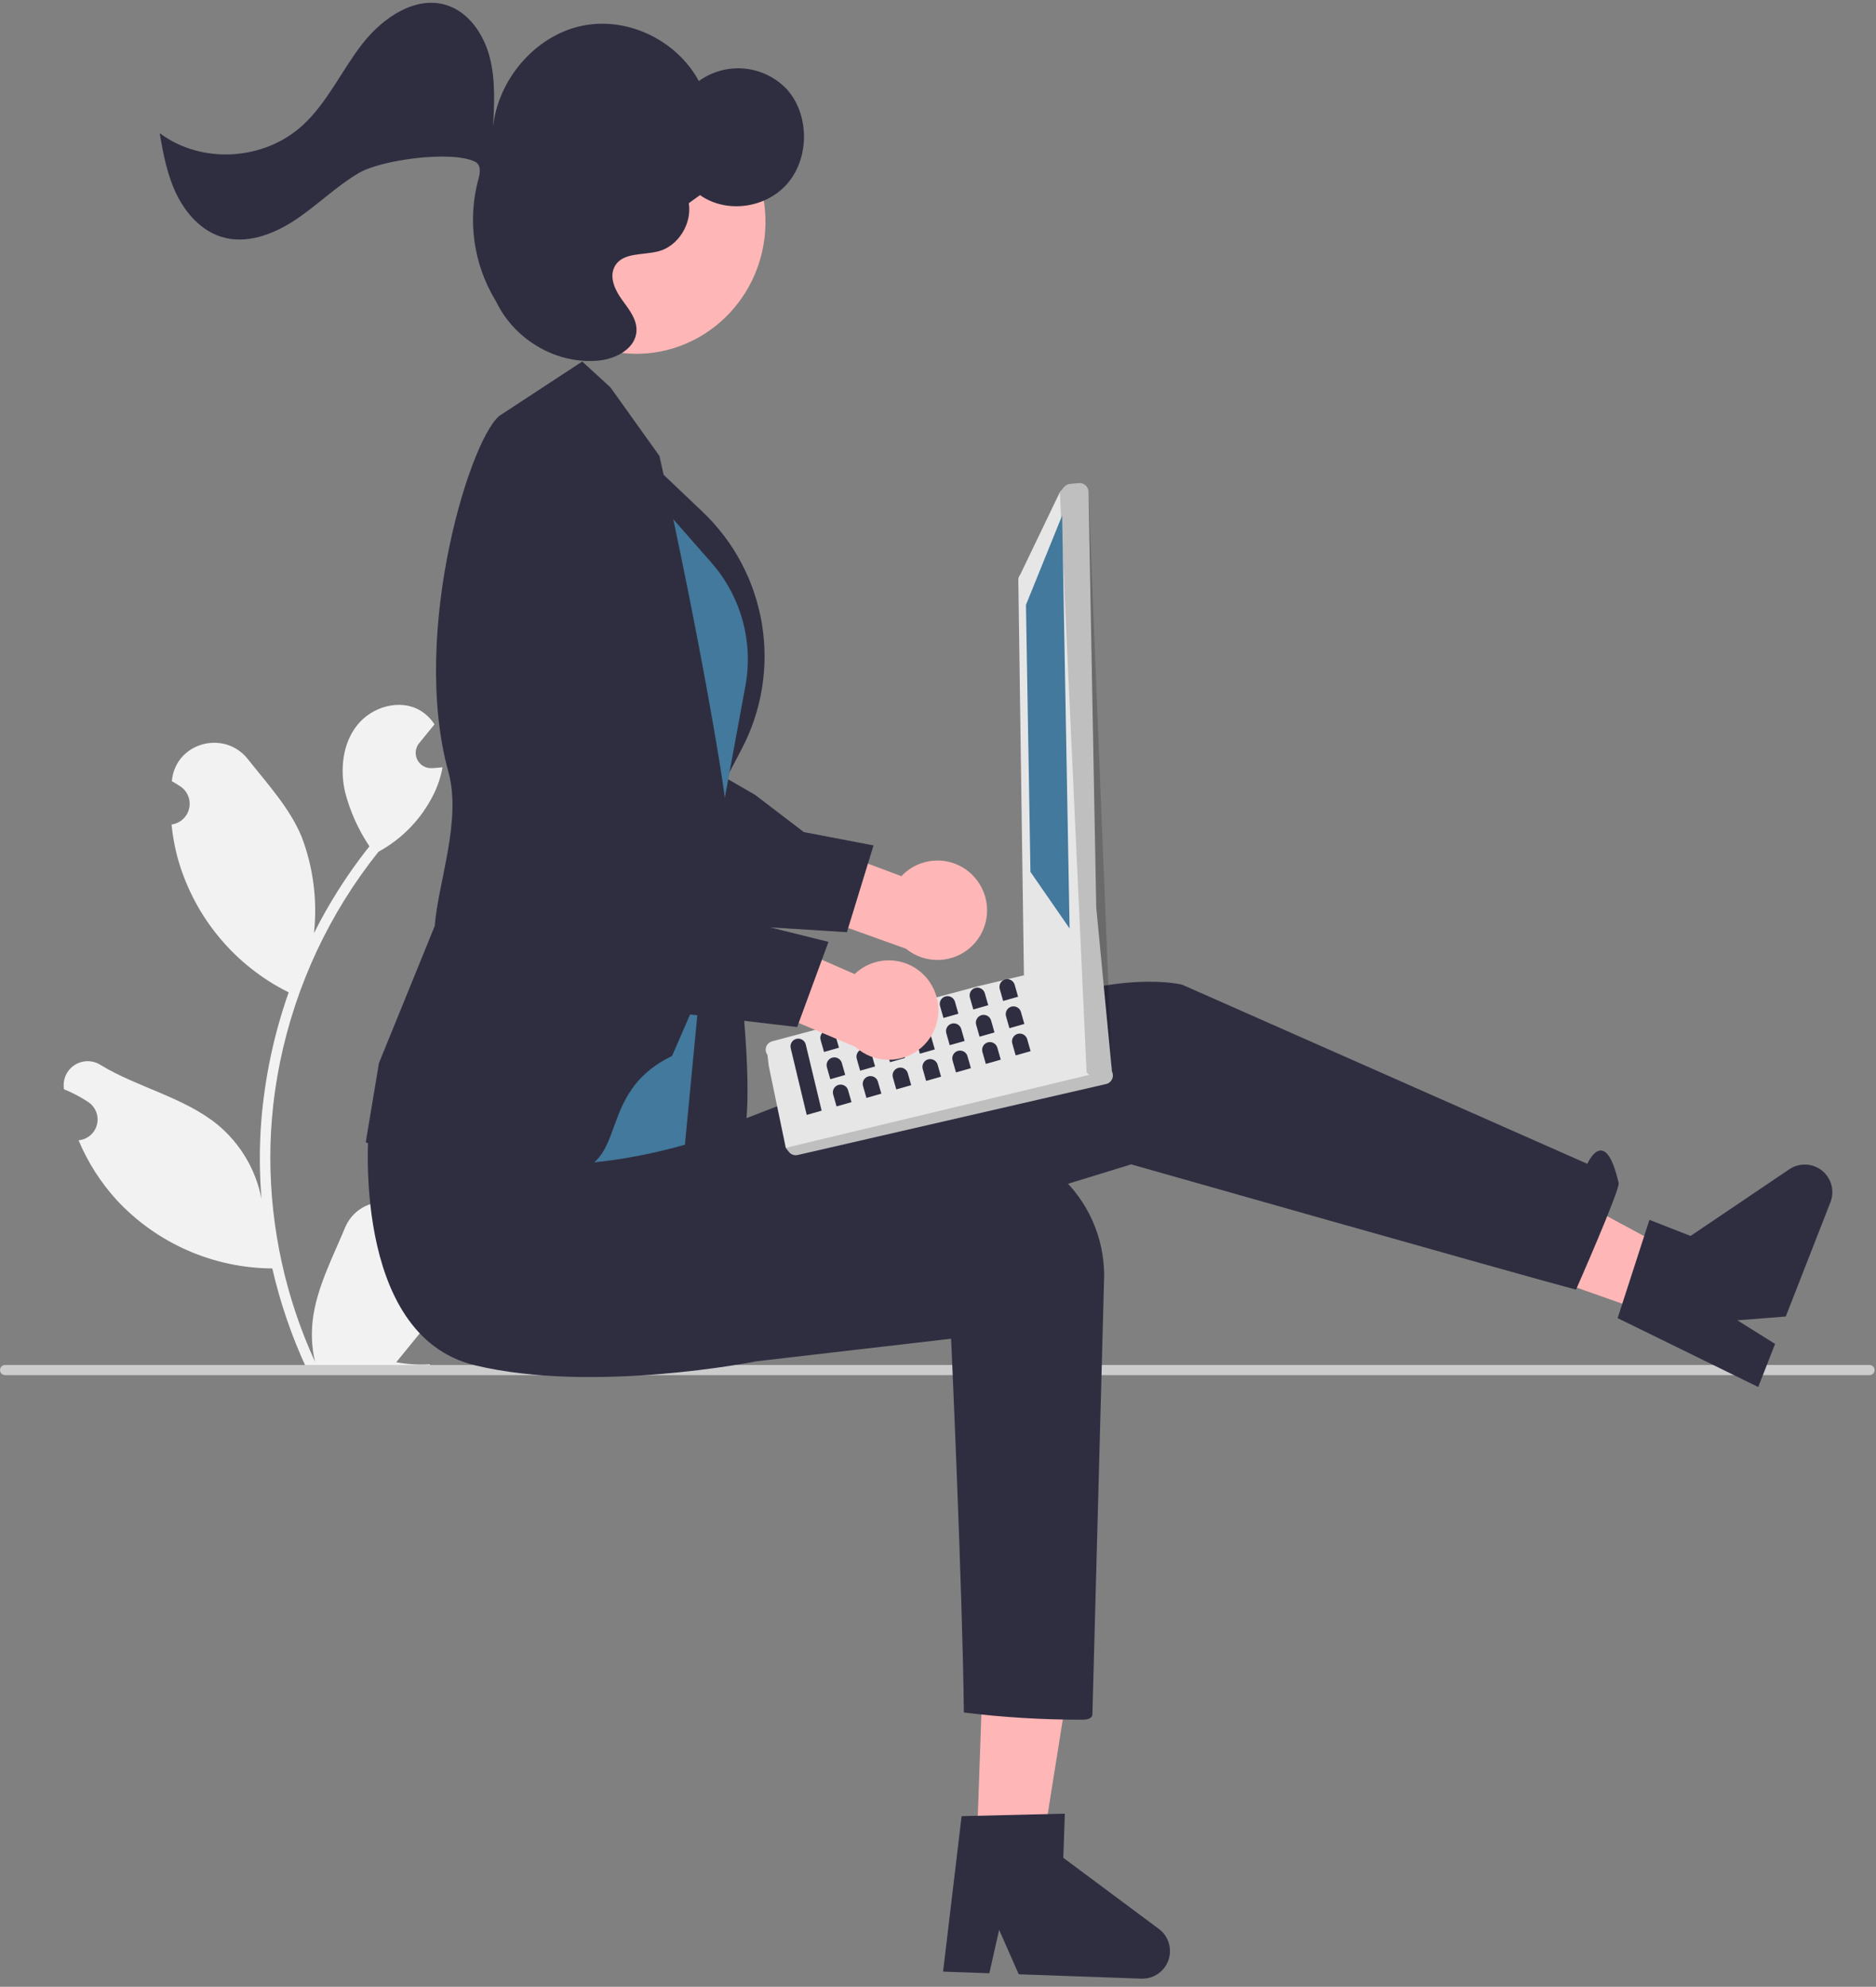 <svg width="440" height="466" viewBox="0 0 440 466" fill="none" xmlns="http://www.w3.org/2000/svg">
<rect x="0" y="0" width="440" height="466" fill="#808080" stroke="none"/>
<g id="Group 3">
<path id="Vector" d="M101.306 295.339C100.566 295.373 99.834 295.179 99.208 294.783C98.582 294.386 98.093 293.807 97.807 293.124C97.521 292.44 97.452 291.685 97.61 290.961C97.767 290.237 98.144 289.579 98.688 289.076C98.779 288.714 98.844 288.454 98.935 288.092C98.903 288.013 98.87 287.935 98.837 287.856C98.091 286.095 96.842 284.593 95.246 283.54C93.65 282.487 91.778 281.929 89.866 281.936C87.953 281.943 86.086 282.515 84.497 283.58C82.909 284.645 81.671 286.156 80.939 287.922C78.011 294.973 74.284 302.036 73.366 309.49C72.962 312.785 73.133 316.126 73.87 319.363C66.995 304.364 63.424 288.063 63.401 271.564C63.4 267.423 63.63 263.286 64.09 259.172C64.471 255.799 64.999 252.449 65.674 249.124C69.359 231.083 77.272 214.173 88.761 199.783C94.322 196.749 98.819 192.083 101.647 186.414C102.671 184.376 103.395 182.201 103.796 179.956C103.169 180.038 102.531 180.089 101.904 180.131C101.708 180.141 101.503 180.151 101.307 180.161L101.234 180.165C100.544 180.196 99.861 180.027 99.265 179.678C98.669 179.329 98.187 178.816 97.876 178.2C97.566 177.584 97.44 176.891 97.514 176.205C97.588 175.518 97.859 174.868 98.293 174.332C98.564 173.999 98.835 173.666 99.106 173.333C99.518 172.819 99.939 172.315 100.351 171.801C100.398 171.752 100.443 171.7 100.485 171.646C100.958 171.06 101.431 170.484 101.904 169.898C101.04 168.558 99.879 167.435 98.51 166.618C93.769 163.841 87.229 165.764 83.804 170.052C80.37 174.341 79.722 180.357 80.915 185.715C82.088 190.274 84.028 194.6 86.653 198.508C86.396 198.837 86.128 199.156 85.871 199.485C81.172 205.528 77.075 212.017 73.642 218.859C74.477 211.194 73.48 203.44 70.734 196.235C67.95 189.52 62.733 183.865 58.139 178.06C52.62 171.087 41.304 174.13 40.331 182.969C40.322 183.055 40.313 183.14 40.304 183.226C40.986 183.611 41.654 184.02 42.308 184.452C43.129 185 43.765 185.784 44.133 186.701C44.501 187.617 44.584 188.623 44.37 189.587C44.157 190.551 43.657 191.428 42.936 192.103C42.216 192.779 41.308 193.22 40.332 193.371L40.232 193.386C40.475 195.846 40.905 198.283 41.517 200.678C43.292 207.362 46.429 213.607 50.731 219.022C55.033 224.437 60.408 228.905 66.517 232.146C66.918 232.352 67.309 232.557 67.71 232.753C64.26 242.53 62.096 252.714 61.273 263.049C60.806 269.146 60.834 275.271 61.355 281.364L61.324 281.148C60.008 274.373 56.393 268.26 51.092 263.84C43.217 257.372 32.092 254.99 23.597 249.791C22.694 249.211 21.645 248.901 20.572 248.899C19.499 248.896 18.448 249.201 17.542 249.776C16.636 250.351 15.914 251.173 15.46 252.146C15.007 253.118 14.84 254.199 14.981 255.263C14.993 255.339 15.004 255.414 15.016 255.49C16.282 256.006 17.515 256.6 18.708 257.269C19.39 257.654 20.058 258.063 20.712 258.495C21.533 259.043 22.169 259.827 22.537 260.744C22.905 261.66 22.988 262.666 22.774 263.63C22.561 264.594 22.061 265.471 21.34 266.147C20.62 266.822 19.712 267.264 18.736 267.414L18.636 267.429C18.564 267.44 18.502 267.45 18.43 267.46C20.594 272.627 23.631 277.382 27.408 281.518C32.074 286.525 37.713 290.526 43.98 293.276C50.247 296.025 57.01 297.466 63.854 297.51H63.864C65.722 305.582 68.413 313.44 71.896 320.956H100.587C100.69 320.638 100.783 320.309 100.875 319.99C98.22 320.157 95.553 319.998 92.936 319.517C95.065 316.905 97.194 314.272 99.323 311.66C99.37 311.611 99.415 311.56 99.456 311.506C100.536 310.169 101.626 308.842 102.706 307.505L102.706 307.504C102.764 303.406 102.294 299.318 101.307 295.34L101.306 295.339Z" fill="#F2F2F2"/>
<path id="Vector_2" d="M439.67 321.344C439.671 321.501 439.64 321.656 439.58 321.8C439.521 321.945 439.433 322.076 439.323 322.187C439.212 322.297 439.081 322.385 438.936 322.445C438.791 322.504 438.636 322.535 438.48 322.534H1.19C0.874 322.534 0.572 322.409 0.349 322.186C0.125 321.963 0 321.66 0 321.344C0 321.029 0.125 320.726 0.349 320.503C0.572 320.28 0.874 320.154 1.19 320.154H438.48C438.636 320.154 438.791 320.184 438.936 320.244C439.081 320.304 439.212 320.391 439.323 320.502C439.433 320.612 439.521 320.744 439.58 320.888C439.64 321.033 439.671 321.188 439.67 321.344V321.344Z" fill="#CCCCCC"/>
<g id="arm1">
<path id="Vector_3" d="M229.151 206.478C228.137 205.122 226.837 204.005 225.345 203.205C223.852 202.406 222.202 201.944 220.511 201.851C218.82 201.758 217.129 202.038 215.558 202.669C213.987 203.3 212.573 204.269 211.417 205.505L186.631 196.214L177.312 209.899L212.498 222.528C214.704 224.334 217.496 225.267 220.345 225.151C223.194 225.035 225.901 223.879 227.954 221.9C230.007 219.922 231.262 217.259 231.483 214.416C231.704 211.574 230.874 208.749 229.151 206.478L229.151 206.478Z" fill="#FFB6B6"/>
<path id="Vector_4" d="M167.198 217.269C155.125 216.242 139.393 207.773 121.17 192.412C120.153 191.571 119.322 190.528 118.729 189.349C118.136 188.17 117.794 186.881 117.725 185.564C117.067 176.38 126.949 164.882 127.916 163.782L139.38 139.056C139.523 138.651 143.457 127.866 151.309 124.578C152.961 123.901 154.74 123.59 156.524 123.665C158.307 123.741 160.053 124.202 161.642 125.016C175.517 131.45 160.907 170.761 158.923 175.911L177.134 186.456L188.527 195.161L204.878 198.292L198.634 218.641L173.529 217.071C171.435 217.398 169.309 217.465 167.198 217.269V217.269Z" fill="#2F2E41"/>
</g>
<g id="leg2">
<path id="Vector_5" d="M387.812 308.378L393.379 294.129L341.068 265.876L314.642 282.486L387.812 308.378Z" fill="#FFB6B6"/>
<path id="Vector_6" d="M87.296 265.97C87.296 265.97 93.642 306.486 123.642 309.486C153.642 312.486 181.296 298.97 181.296 298.97L265.296 273.1C265.296 273.1 354.642 298.486 369.642 302.486C369.642 302.486 379.989 279.002 379.642 277.486C376.452 263.528 372.296 272.97 372.296 272.97L277.296 230.97C277.296 230.97 262.296 226.97 236.296 237.97C210.296 248.97 140.642 275.486 140.642 275.486L87.296 265.97Z" fill="#2F2E41"/>
<path id="Vector_7" d="M379.402 309.165L386.859 286.116L396.509 289.887L419.666 274.251C420.81 273.479 422.17 273.092 423.549 273.148C424.928 273.203 426.253 273.698 427.331 274.56C428.408 275.422 429.182 276.606 429.539 277.939C429.897 279.272 429.818 280.685 429.316 281.97L418.838 308.786L407.486 309.678L416.327 315.212L412.376 325.323L379.402 309.165Z" fill="#2F2E41"/>
</g>
<g id="leg1">
<path id="Vector_8" d="M229.058 433.653L244.346 434.194L253.706 375.483L231.142 374.685L229.058 433.653Z" fill="#FFB6B6"/>
<path id="Vector_9" d="M225.535 425.977L249.753 425.39L249.387 435.744L271.802 452.426C272.909 453.249 273.724 454.406 274.127 455.725C274.531 457.045 274.502 458.459 274.045 459.761C273.588 461.063 272.727 462.185 271.587 462.963C270.447 463.741 269.088 464.134 267.709 464.086L238.937 463.067L234.34 452.65L232.042 462.823L221.193 462.439L225.535 425.977Z" fill="#2F2E41"/>
<path id="Vector_10" d="M86.503 264.545C86.503 264.545 82.051 313.135 111.357 320.218C139.215 326.951 177.449 319.285 177.449 319.285L223.073 313.998C223.073 313.998 225.74 372.667 226.069 401.665C235.364 402.821 244.723 403.383 254.09 403.347C256.09 403.324 256.211 402.275 256.211 402.275L258.931 300.794C259.153 296.38 258.449 291.969 256.863 287.845C255.278 283.72 252.846 279.973 249.725 276.845C246.604 273.716 242.863 271.276 238.742 269.681C234.621 268.086 230.212 267.371 225.798 267.583C223.642 267.689 221.382 267.868 219.017 268.118C190.947 271.132 155.996 265.799 155.996 265.799L86.503 264.545Z" fill="#2F2E41"/>
</g>
<path id="Vector_11" d="M168.7 193.075C168.7 193.075 180.564 264.819 172.547 270.546C164.529 276.273 153.534 276.295 153.534 276.295L150.978 236.683L168.7 193.075Z" fill="#2F2E41"/>
<path id="Vector_12" d="M148.913 104.963L164.776 120.036C172.149 127.043 177.036 136.262 178.696 146.296C180.356 156.331 178.699 166.633 173.975 175.64L166.393 190.1L148.913 104.963Z" fill="#2F2E41"/>
<path id="Vector_13" d="M145.366 107.498L166.86 131.98C171.577 137.353 174.501 144.064 175.222 151.177V151.177C175.55 154.407 175.418 157.668 174.831 160.861L166.731 204.895L160.642 268.486C160.642 268.486 113.639 282.728 108.828 260.736C104.017 238.745 145.366 107.498 145.366 107.498Z" fill="#42799C"/>
<path id="Vector_14" d="M125.191 274.463C94.293 269.313 86.724 268.291 86.253 268.111L85.78 267.931L88.877 249.347L101.955 217.212C102.804 206.7 108.313 192.458 105.161 181.018C96.001 147.761 110.884 100.765 117.69 97.164L136.559 84.794L143.183 90.867L154.667 106.944C164.117 149.035 170.643 188.267 170.325 190.665L164.493 231.872L157.621 247.678C136.774 257.737 150.792 278.729 125.191 274.463Z" fill="#2F2E41"/>
<path id="Vector_15" d="M181.131 244.233L229.645 231.253L233.917 230.24L236.963 229.516L240.512 228.677L240.54 228.671C241.056 228.553 241.598 228.643 242.047 228.921L260.061 250.519C260.224 250.619 260.368 250.748 260.485 250.9C260.533 250.939 260.576 250.984 260.613 251.034C260.812 251.306 260.942 251.623 260.99 251.957C261.038 252.291 261.003 252.631 260.889 252.948C260.774 253.265 260.584 253.549 260.333 253.775C260.083 254.002 259.781 254.163 259.454 254.244L187.081 270.9C186.706 270.985 186.315 270.962 185.952 270.834C185.59 270.706 185.271 270.478 185.032 270.176L184.298 269.224L180.293 249.939L180.008 247.434C179.826 247.203 179.698 246.934 179.632 246.647C179.516 246.128 179.608 245.585 179.888 245.133C180.168 244.682 180.615 244.358 181.131 244.233V244.233Z" fill="#E6E6E6"/>
<path id="Vector_16" opacity="0.17" d="M184.298 269.223L185.037 270.177C185.275 270.478 185.593 270.705 185.954 270.833C186.316 270.961 186.706 270.985 187.08 270.901L259.456 254.245C259.783 254.163 260.085 254.003 260.335 253.777C260.585 253.551 260.776 253.267 260.89 252.95C261.004 252.633 261.039 252.292 260.99 251.959C260.942 251.625 260.812 251.309 260.612 251.037C260.577 250.986 260.535 250.941 260.486 250.902L184.298 269.223Z" fill="black"/>
<path id="Vector_17" d="M240.152 228.536L238.842 136.271C238.787 135.716 238.955 135.161 239.309 134.729L248.583 115.428L249.546 114.258C249.904 113.83 250.416 113.559 250.972 113.504L252.99 113.316C253.546 113.261 254.101 113.43 254.533 113.784C254.965 114.139 255.238 114.65 255.293 115.206V115.206L257.111 212.83L257.112 212.837L258.013 222.237L259.08 233.399L259.083 233.413L260.749 250.779C260.78 251.076 260.747 251.376 260.651 251.659C260.554 251.942 260.398 252.2 260.192 252.416C259.991 252.636 259.746 252.809 259.473 252.926C259.2 253.043 258.905 253.101 258.608 253.095L257.294 253.068C256.79 253.055 256.307 252.865 255.93 252.531L255.196 251.87L254.855 251.56L240.848 229.907C240.45 229.555 240.201 229.065 240.152 228.536V228.536Z" fill="#E6E6E6"/>
<path id="Vector_18" opacity="0.17" d="M248.586 115.428L254.853 251.564L255.196 251.87L255.928 252.528C256.305 252.863 256.788 253.054 257.293 253.066L258.608 253.093C258.905 253.098 259.201 253.04 259.474 252.923C259.748 252.806 259.994 252.633 260.196 252.415C260.398 252.196 260.552 251.938 260.647 251.656C260.742 251.374 260.777 251.075 260.749 250.779L255.29 115.209C255.236 114.653 254.964 114.14 254.533 113.785C254.102 113.429 253.547 113.259 252.991 113.312L250.968 113.506C250.693 113.531 250.427 113.611 250.183 113.74C249.94 113.87 249.724 114.046 249.55 114.26L248.586 115.428Z" fill="black"/>
<path id="Vector_19" d="M249.113 120.929L240.632 141.864L241.681 204.491L250.863 217.77L249.113 120.929Z" fill="#42799C"/>
<path id="Vector_20" d="M186.723 243.68C186.259 243.812 185.866 244.124 185.631 244.545C185.397 244.967 185.339 245.465 185.471 245.929L189.207 261.5L192.708 260.503L188.972 244.932C188.839 244.468 188.528 244.075 188.106 243.84C187.685 243.606 187.187 243.548 186.723 243.68V243.68Z" fill="#2F2E41"/>
<path id="Vector_21" d="M193.724 241.686C193.26 241.818 192.867 242.13 192.632 242.551C192.397 242.973 192.34 243.471 192.472 243.935L193.269 246.736L196.77 245.739L195.973 242.938C195.84 242.474 195.529 242.081 195.107 241.847C194.686 241.612 194.188 241.554 193.724 241.686Z" fill="#2F2E41"/>
<path id="Vector_22" d="M200.726 239.692C200.262 239.825 199.869 240.136 199.634 240.558C199.399 240.979 199.342 241.477 199.474 241.941L200.271 244.742L203.772 243.745L202.975 240.945C202.842 240.48 202.531 240.088 202.109 239.853C201.688 239.618 201.19 239.56 200.726 239.692V239.692Z" fill="#2F2E41"/>
<path id="Vector_23" d="M207.728 237.699C207.264 237.831 206.871 238.142 206.636 238.564C206.401 238.986 206.344 239.483 206.476 239.948L207.273 242.748L210.774 241.752L209.977 238.951C209.844 238.487 209.533 238.094 209.111 237.859C208.69 237.625 208.192 237.567 207.728 237.699V237.699Z" fill="#2F2E41"/>
<path id="Vector_24" d="M214.73 235.705C214.265 235.838 213.873 236.149 213.638 236.57C213.403 236.992 213.346 237.49 213.478 237.954L214.275 240.755L217.776 239.758L216.979 236.957C216.846 236.493 216.535 236.1 216.113 235.866C215.692 235.631 215.194 235.573 214.73 235.705V235.705Z" fill="#2F2E41"/>
<path id="Vector_25" d="M221.732 233.711C221.267 233.844 220.875 234.155 220.64 234.577C220.405 234.998 220.348 235.496 220.48 235.96L221.277 238.761L224.778 237.764L223.98 234.963C223.848 234.499 223.537 234.107 223.115 233.872C222.694 233.637 222.196 233.579 221.732 233.711Z" fill="#2F2E41"/>
<path id="Vector_26" d="M228.734 231.718C228.269 231.85 227.877 232.161 227.642 232.583C227.407 233.005 227.35 233.502 227.482 233.967L228.279 236.767L231.78 235.77L230.982 232.97C230.85 232.505 230.539 232.113 230.117 231.878C229.695 231.643 229.198 231.586 228.734 231.718V231.718Z" fill="#2F2E41"/>
<path id="Vector_27" d="M235.736 229.724C235.271 229.856 234.879 230.168 234.644 230.589C234.409 231.011 234.351 231.509 234.483 231.973L235.281 234.774L238.782 233.777L237.984 230.976C237.852 230.512 237.541 230.119 237.119 229.884C236.697 229.65 236.2 229.592 235.736 229.724V229.724Z" fill="#2F2E41"/>
<path id="Vector_28" d="M195.194 248.071C194.729 248.204 194.337 248.515 194.102 248.937C193.867 249.358 193.809 249.856 193.941 250.32L194.739 253.121L198.24 252.124L197.442 249.323C197.31 248.859 196.999 248.467 196.577 248.232C196.155 247.997 195.658 247.939 195.194 248.071V248.071Z" fill="#2F2E41"/>
<path id="Vector_29" d="M202.195 246.078C201.731 246.21 201.339 246.521 201.104 246.943C200.869 247.365 200.811 247.862 200.943 248.327L201.741 251.127L205.242 250.131L204.444 247.33C204.312 246.866 204.001 246.473 203.579 246.238C203.157 246.003 202.66 245.946 202.195 246.078Z" fill="#2F2E41"/>
<path id="Vector_30" d="M209.197 244.084C208.733 244.216 208.341 244.528 208.106 244.949C207.871 245.371 207.813 245.869 207.945 246.333L208.743 249.134L212.244 248.137L211.446 245.336C211.314 244.872 211.003 244.479 210.581 244.245C210.159 244.01 209.662 243.952 209.197 244.084Z" fill="#2F2E41"/>
<path id="Vector_31" d="M216.199 242.09C215.735 242.223 215.343 242.534 215.108 242.956C214.873 243.377 214.815 243.875 214.947 244.339L215.745 247.14L219.246 246.143L218.448 243.342C218.316 242.878 218.005 242.486 217.583 242.251C217.161 242.016 216.664 241.958 216.199 242.09Z" fill="#2F2E41"/>
<path id="Vector_32" d="M223.201 240.097C222.737 240.229 222.345 240.54 222.11 240.962C221.875 241.384 221.817 241.881 221.949 242.345L222.747 245.146L226.248 244.149L225.45 241.349C225.318 240.884 225.007 240.492 224.585 240.257C224.163 240.022 223.666 239.965 223.201 240.097V240.097Z" fill="#2F2E41"/>
<path id="Vector_33" d="M230.202 238.103C229.738 238.235 229.346 238.546 229.111 238.968C228.876 239.39 228.818 239.888 228.95 240.352L229.748 243.152L233.249 242.156L232.451 239.355C232.319 238.891 232.008 238.498 231.586 238.263C231.164 238.029 230.667 237.971 230.202 238.103V238.103Z" fill="#2F2E41"/>
<path id="Vector_34" d="M237.204 236.109C236.74 236.242 236.348 236.553 236.113 236.975C235.878 237.396 235.82 237.894 235.952 238.358L236.75 241.159L240.251 240.162L239.453 237.361C239.321 236.897 239.01 236.504 238.588 236.27C238.166 236.035 237.668 235.977 237.204 236.109Z" fill="#2F2E41"/>
<path id="Vector_35" d="M196.663 254.457C196.199 254.589 195.806 254.9 195.572 255.322C195.337 255.744 195.279 256.241 195.411 256.706L196.209 259.506L199.71 258.509L198.912 255.709C198.78 255.245 198.469 254.852 198.047 254.617C197.625 254.382 197.127 254.325 196.663 254.457V254.457Z" fill="#2F2E41"/>
<path id="Vector_36" d="M203.665 252.463C203.201 252.595 202.808 252.907 202.574 253.328C202.339 253.75 202.281 254.248 202.413 254.712L203.211 257.513L206.712 256.516L205.914 253.715C205.782 253.251 205.471 252.858 205.049 252.623C204.627 252.389 204.129 252.331 203.665 252.463V252.463Z" fill="#2F2E41"/>
<path id="Vector_37" d="M210.667 250.469C210.203 250.602 209.81 250.913 209.576 251.335C209.341 251.756 209.283 252.254 209.415 252.718L210.213 255.519L213.714 254.522L212.916 251.721C212.784 251.257 212.472 250.865 212.051 250.63C211.629 250.395 211.131 250.337 210.667 250.469Z" fill="#2F2E41"/>
<path id="Vector_38" d="M217.668 248.475C217.204 248.608 216.811 248.919 216.577 249.341C216.342 249.762 216.284 250.26 216.416 250.724L217.214 253.525L220.715 252.528L219.917 249.727C219.785 249.263 219.473 248.871 219.052 248.636C218.63 248.401 218.132 248.343 217.668 248.475Z" fill="#2F2E41"/>
<path id="Vector_39" d="M224.67 246.482C224.206 246.614 223.813 246.925 223.579 247.347C223.344 247.769 223.286 248.266 223.418 248.731L224.216 251.531L227.716 250.535L226.919 247.734C226.787 247.27 226.475 246.877 226.054 246.642C225.632 246.407 225.134 246.35 224.67 246.482V246.482Z" fill="#2F2E41"/>
<path id="Vector_40" d="M231.672 244.488C231.208 244.62 230.815 244.932 230.581 245.353C230.346 245.775 230.288 246.273 230.42 246.737L231.217 249.538L234.718 248.541L233.921 245.74C233.789 245.276 233.477 244.883 233.056 244.649C232.634 244.414 232.136 244.356 231.672 244.488Z" fill="#2F2E41"/>
<path id="Vector_41" d="M238.674 242.494C238.21 242.627 237.817 242.938 237.582 243.36C237.348 243.781 237.29 244.279 237.422 244.743L238.219 247.544L241.72 246.547L240.923 243.747C240.791 243.282 240.479 242.89 240.058 242.655C239.636 242.42 239.138 242.362 238.674 242.494V242.494Z" fill="#2F2E41"/>
<g id="arms2">
<path id="Vector_42" d="M218.102 230.411C217.163 229.002 215.927 227.816 214.48 226.936C213.033 226.057 211.41 225.505 209.727 225.32C208.044 225.136 206.34 225.322 204.737 225.867C203.134 226.412 201.669 227.301 200.447 228.473L176.205 217.845L166.153 231.002L200.599 245.53C202.704 247.453 205.441 248.537 208.291 248.577C211.142 248.616 213.908 247.609 216.066 245.745C218.224 243.881 219.623 241.291 219.998 238.465C220.373 235.639 219.699 232.773 218.102 230.411V230.411Z" fill="#FFB6B6"/>
<path id="Vector_43" d="M155.653 237.81C143.655 236.126 128.408 226.812 111.048 210.481C110.079 209.586 109.306 208.499 108.778 207.29C108.25 206.081 107.979 204.775 107.982 203.455C107.825 194.25 118.319 183.307 119.344 182.261L132.14 158.197C132.304 157.8 136.821 147.246 144.84 144.391C146.526 143.805 148.32 143.591 150.096 143.763C151.873 143.936 153.592 144.491 155.134 145.391C168.637 152.571 151.907 191.028 149.644 196.062L167.253 207.584L178.155 216.897L194.312 220.915L186.967 240.893L161.986 237.957C159.877 238.17 157.75 238.12 155.653 237.81V237.81Z" fill="#2F2E41"/>
</g>
<path id="Vector_44" d="M179.314 55.79C181.337 38.911 169.591 23.623 153.079 21.645C136.568 19.667 121.543 31.747 119.52 48.626C117.498 65.506 129.244 80.793 145.755 82.772C162.267 84.75 177.292 72.67 179.314 55.79Z" fill="#FFB6B6"/>
<path id="Vector_45" d="M71.004 29.368C76.796 24.051 80.154 16.477 85.023 10.235C89.892 3.992 97.683 -1.184 104.964 1.277C109.983 2.973 113.418 7.993 114.825 13.299C116.232 18.606 115.941 24.237 115.638 29.751C116.861 18.491 125.575 8.477 136.211 6.111C146.846 3.746 158.58 9.212 163.91 19.014C167.02 16.756 170.849 15.716 174.674 16.093C178.498 16.471 182.051 18.238 184.66 21.06C189.782 26.873 189.882 36.783 184.88 42.817C179.878 48.851 170.45 50.192 164.181 45.762L161.55 47.658C162.325 52.484 159.077 57.686 154.518 58.921C150.821 59.923 145.871 59.09 144.107 62.632C142.875 65.108 144.268 68.074 145.864 70.281C147.459 72.488 149.39 74.801 149.281 77.577C149.116 81.765 144.481 84.158 140.478 84.566C130.828 85.551 120.922 79.95 116.499 71.007C116.414 70.835 116.319 70.661 116.216 70.486C113.643 66.236 111.963 61.505 111.28 56.584C110.596 51.663 110.923 46.653 112.241 41.863C112.776 39.982 112.639 38.52 111.372 37.907C105.895 35.261 89.397 37.462 84.108 40.603C78.818 43.745 74.35 48.206 69.21 51.609C64.069 55.012 57.758 57.356 51.963 55.567C47.322 54.135 43.699 50.207 41.482 45.727C39.265 41.247 38.283 36.217 37.46 31.236C47.225 38.554 61.887 37.737 71.004 29.368Z" fill="#2F2E41"/>
<path id="Vector_46" d="M66.45 229.706L66.465 229.686L66.45 229.727V229.706Z" fill="#2F2E41"/>
</g>
</svg>
